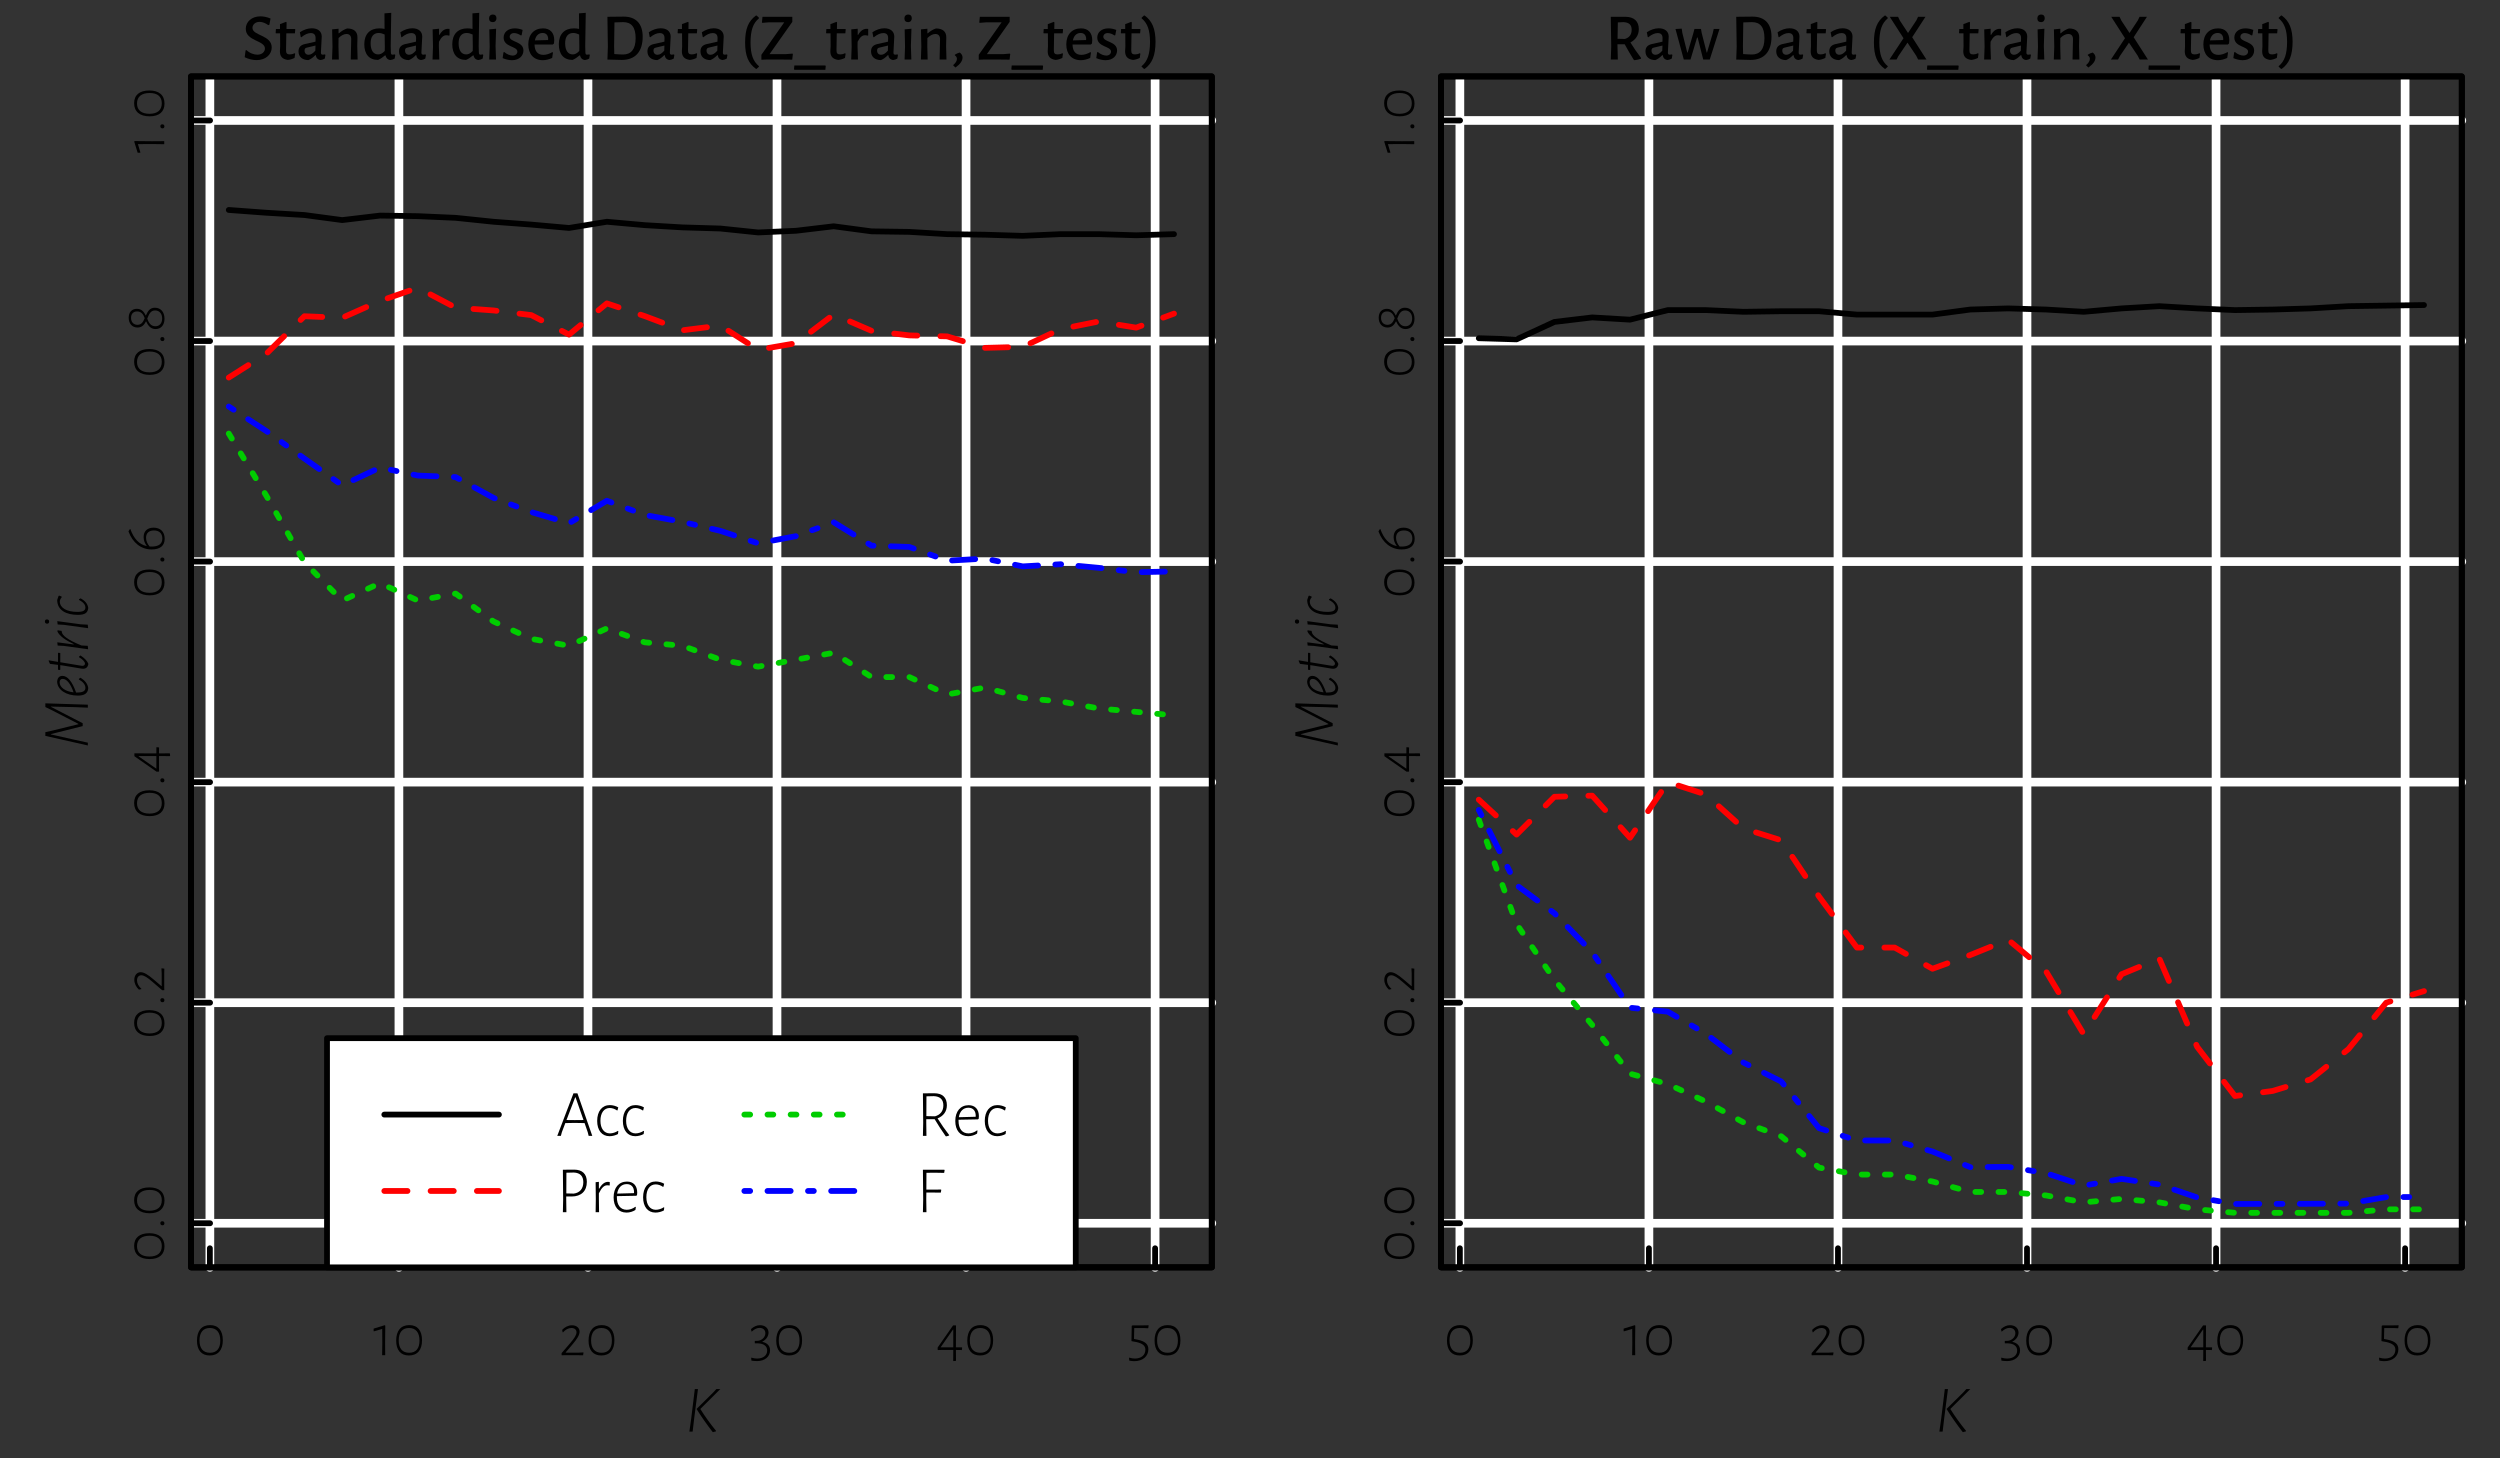 <?xml version="1.0" encoding="UTF-8"?>
<svg xmlns="http://www.w3.org/2000/svg" xmlns:xlink="http://www.w3.org/1999/xlink" width="432pt" height="252pt" viewBox="0 0 432 252" version="1.1">
<rect x="0" y="0" width="432" height="252" fill="#333333" stroke="none"/>
<defs>
<g>
<symbol overflow="visible" id="glyph0-0">
<path style="stroke:none;" d=""/>
</symbol>
<symbol overflow="visible" id="glyph0-1">
<path style="stroke:none;" d="M 2.797 -5.203 C 1.344 -5.203 0.531 -4.234 0.531 -2.516 C 0.531 -0.859 1.328 0.047 2.734 0.047 C 4.188 0.047 5 -0.891 5 -2.578 C 5 -4.266 4.219 -5.203 2.797 -5.203 Z M 2.75 -4.703 C 3.922 -4.703 4.562 -3.938 4.562 -2.516 C 4.562 -1.156 3.938 -0.422 2.781 -0.422 C 1.609 -0.422 0.969 -1.172 0.969 -2.547 C 0.969 -3.953 1.609 -4.703 2.75 -4.703 Z M 2.75 -4.703 "/>
</symbol>
<symbol overflow="visible" id="glyph0-2">
<path style="stroke:none;" d="M 2.156 -5.109 L 2.062 -5.188 L 0.141 -4.594 L 0.141 -4.156 L 0.203 -4.125 L 1.625 -4.547 L 1.641 -2.078 L 1.609 0 L 2.141 0 L 2.125 -2.141 Z M 2.156 -5.109 "/>
</symbol>
<symbol overflow="visible" id="glyph0-3">
<path style="stroke:none;" d="M 2.328 -5.172 C 1.688 -5.172 1.078 -4.859 0.625 -4.375 L 0.719 -3.953 L 0.781 -3.953 C 1.188 -4.422 1.703 -4.703 2.234 -4.703 C 2.797 -4.703 3.109 -4.375 3.109 -3.969 C 3.109 -3.484 2.719 -2.891 1.984 -2.047 L 0.531 -0.359 L 0.531 -0.016 L 0.562 0.016 L 0.953 0 L 3.281 0 L 4.25 0.016 L 4.312 -0.422 L 4.281 -0.484 L 3.422 -0.438 L 1.25 -0.438 L 1.234 -0.484 L 2.406 -1.859 C 3.219 -2.812 3.641 -3.5 3.641 -4.078 C 3.641 -4.719 3.094 -5.172 2.328 -5.172 Z M 2.328 -5.172 "/>
</symbol>
<symbol overflow="visible" id="glyph0-4">
<path style="stroke:none;" d="M 1.922 -5.188 C 1.359 -5.188 0.875 -4.969 0.359 -4.516 L 0.453 -4.094 L 0.516 -4.094 C 0.953 -4.5 1.375 -4.719 1.844 -4.719 C 2.453 -4.719 2.844 -4.359 2.844 -3.797 C 2.844 -3.031 2.078 -2.484 1.484 -2.484 L 1.016 -2.469 L 1.016 -2.078 L 1.047 -2.047 L 1.609 -2.047 C 2.609 -2 3.156 -1.547 3.156 -0.797 C 3.156 0.047 2.453 0.578 1.422 0.578 C 1.109 0.578 0.75 0.531 0.438 0.422 L 0.391 0.484 L 0.438 0.938 C 0.734 0.984 1.109 1.016 1.406 1.016 C 2.75 1.016 3.656 0.266 3.656 -0.859 C 3.656 -1.609 3.188 -2.109 2.328 -2.312 L 2.328 -2.359 C 3.016 -2.688 3.391 -3.312 3.391 -3.906 C 3.391 -4.672 2.781 -5.188 1.922 -5.188 Z M 1.922 -5.188 "/>
</symbol>
<symbol overflow="visible" id="glyph0-5">
<path style="stroke:none;" d="M 4.531 -1.297 L 4.484 -1.359 L 3.453 -1.359 L 3.469 -5.156 L 2.969 -5.156 L 0.297 -1.328 L 0.297 -0.953 L 0.359 -0.891 L 0.922 -0.906 L 3 -0.906 L 2.984 0.969 L 3.031 1.016 L 3.438 0.984 L 3.469 0.922 L 3.453 -0.906 L 3.625 -0.906 L 4.484 -0.891 Z M 3 -1.359 L 0.812 -1.359 L 2.938 -4.422 L 3 -4.422 Z M 3 -1.359 "/>
</symbol>
<symbol overflow="visible" id="glyph0-6">
<path style="stroke:none;" d="M 3.781 -5.125 L 3.75 -5.172 L 2.922 -5.156 L 0.984 -5.156 L 0.859 -5.062 L 0.812 -2.484 L 0.859 -2.422 L 1.703 -2.266 C 2.75 -2.016 3.219 -1.625 3.219 -0.953 C 3.219 -0.031 2.516 0.578 1.406 0.578 C 1.125 0.578 0.797 0.531 0.438 0.422 L 0.391 0.469 L 0.438 0.938 C 0.734 1 1.047 1.031 1.312 1.031 C 2.75 1.031 3.734 0.203 3.734 -1.031 C 3.734 -1.859 3.219 -2.391 1.922 -2.672 L 1.25 -2.812 L 1.297 -4.688 L 3.062 -4.688 L 3.672 -4.656 L 3.719 -4.688 Z M 3.781 -5.125 "/>
</symbol>
<symbol overflow="visible" id="glyph1-0">
<path style="stroke:none;" d=""/>
</symbol>
<symbol overflow="visible" id="glyph1-1">
<path style="stroke:none;" d="M -5.203 -2.797 C -5.203 -1.344 -4.234 -0.531 -2.516 -0.531 C -0.859 -0.531 0.047 -1.328 0.047 -2.734 C 0.047 -4.188 -0.891 -5 -2.578 -5 C -4.266 -5 -5.203 -4.219 -5.203 -2.797 Z M -4.703 -2.75 C -4.703 -3.922 -3.938 -4.562 -2.516 -4.562 C -1.156 -4.562 -0.422 -3.938 -0.422 -2.781 C -0.422 -1.609 -1.172 -0.969 -2.547 -0.969 C -3.953 -0.969 -4.703 -1.609 -4.703 -2.75 Z M -4.703 -2.75 "/>
</symbol>
<symbol overflow="visible" id="glyph1-2">
<path style="stroke:none;" d="M -0.672 -1.203 C -0.672 -0.984 -0.531 -0.844 -0.312 -0.844 C -0.094 -0.844 0.031 -0.969 0.031 -1.188 C 0.031 -1.406 -0.109 -1.547 -0.328 -1.547 C -0.547 -1.547 -0.672 -1.422 -0.672 -1.203 Z M -0.672 -1.203 "/>
</symbol>
<symbol overflow="visible" id="glyph1-3">
<path style="stroke:none;" d="M -5.172 -2.328 C -5.172 -1.688 -4.859 -1.078 -4.375 -0.625 L -3.953 -0.719 L -3.953 -0.781 C -4.422 -1.188 -4.703 -1.703 -4.703 -2.234 C -4.703 -2.797 -4.375 -3.109 -3.969 -3.109 C -3.484 -3.109 -2.891 -2.719 -2.047 -1.984 L -0.359 -0.531 L -0.016 -0.531 L 0.016 -0.562 L 0 -0.953 L 0 -3.281 L 0.016 -4.25 L -0.422 -4.312 L -0.484 -4.281 L -0.438 -3.422 L -0.438 -1.25 L -0.484 -1.234 L -1.859 -2.406 C -2.812 -3.219 -3.5 -3.641 -4.078 -3.641 C -4.719 -3.641 -5.172 -3.094 -5.172 -2.328 Z M -5.172 -2.328 "/>
</symbol>
<symbol overflow="visible" id="glyph1-4">
<path style="stroke:none;" d="M -1.297 -4.531 L -1.359 -4.484 L -1.359 -3.453 L -5.156 -3.469 L -5.156 -2.969 L -1.328 -0.297 L -0.953 -0.297 L -0.891 -0.359 L -0.906 -0.922 L -0.906 -3 L 0.969 -2.984 L 1.016 -3.031 L 0.984 -3.438 L 0.922 -3.469 L -0.906 -3.453 L -0.906 -3.625 L -0.891 -4.484 Z M -1.359 -3 L -1.359 -0.812 L -4.422 -2.938 L -4.422 -3 Z M -1.359 -3 "/>
</symbol>
<symbol overflow="visible" id="glyph1-5">
<path style="stroke:none;" d="M -3.562 -2.688 C -3.562 -2.109 -3.359 -1.609 -3.031 -1.188 L -3.078 -1.141 C -4.344 -1.438 -5.25 -2.391 -5.859 -4.078 L -5.922 -4.078 L -6.172 -3.688 L -6.172 -3.641 C -5.438 -1.672 -3.984 -0.547 -2.172 -0.547 C -0.734 -0.547 0.078 -1.172 0.078 -2.391 C 0.078 -3.625 -0.672 -4.312 -1.844 -4.312 C -2.906 -4.312 -3.562 -3.719 -3.562 -2.688 Z M -0.328 -2.422 C -0.328 -1.5 -0.984 -1.047 -2.172 -1.047 C -2.297 -1.047 -2.422 -1.047 -2.516 -1.047 C -2.906 -1.5 -3.141 -2.016 -3.141 -2.562 C -3.141 -3.359 -2.656 -3.828 -1.781 -3.828 C -0.844 -3.828 -0.328 -3.312 -0.328 -2.422 Z M -0.328 -2.422 "/>
</symbol>
<symbol overflow="visible" id="glyph1-6">
<path style="stroke:none;" d="M -6.141 -2.484 C -6.141 -1.516 -5.578 -0.797 -4.609 -0.797 C -3.812 -0.797 -3.422 -1.328 -3.156 -1.859 L -3.125 -1.859 C -2.844 -1.234 -2.406 -0.531 -1.5 -0.531 C -0.578 -0.531 0.047 -1.203 0.047 -2.312 C 0.047 -3.469 -0.594 -4.219 -1.609 -4.219 C -2.547 -4.219 -2.875 -3.531 -3.156 -2.891 L -3.203 -2.891 C -3.484 -3.484 -3.906 -4.031 -4.719 -4.031 C -5.609 -4.031 -6.141 -3.438 -6.141 -2.484 Z M -5.734 -2.469 C -5.734 -3.156 -5.344 -3.578 -4.688 -3.578 C -3.922 -3.578 -3.594 -3 -3.375 -2.422 C -3.625 -1.812 -3.906 -1.266 -4.625 -1.266 C -5.312 -1.266 -5.734 -1.75 -5.734 -2.469 Z M -2.938 -2.328 C -2.641 -3.047 -2.391 -3.75 -1.578 -3.75 C -0.859 -3.75 -0.359 -3.219 -0.359 -2.359 C -0.359 -1.516 -0.828 -1.016 -1.531 -1.016 C -2.375 -1.016 -2.703 -1.703 -2.938 -2.328 Z M -2.938 -2.328 "/>
</symbol>
<symbol overflow="visible" id="glyph1-7">
<path style="stroke:none;" d="M -5.109 -2.156 L -5.188 -2.062 L -4.594 -0.141 L -4.156 -0.141 L -4.125 -0.203 L -4.547 -1.625 L -2.078 -1.641 L 0 -1.609 L 0 -2.141 L -2.141 -2.125 Z M -5.109 -2.156 "/>
</symbol>
<symbol overflow="visible" id="glyph2-0">
<path style="stroke:none;" d=""/>
</symbol>
<symbol overflow="visible" id="glyph2-1">
<path style="stroke:none;" d="M 3.156 -7.469 C 1.641 -7.469 0.625 -6.516 0.625 -5.312 C 0.625 -3.156 3.938 -3.344 3.938 -1.906 C 3.938 -1.375 3.469 -0.844 2.625 -0.844 C 2.078 -0.844 1.328 -1.078 0.734 -1.641 L 0.594 -1.578 L 0.438 -0.406 C 1.094 -0.078 1.844 0.094 2.5 0.094 C 4.078 0.094 5.109 -0.891 5.109 -2.094 C 5.109 -4.25 1.781 -4.109 1.781 -5.469 C 1.781 -5.984 2.219 -6.516 3.016 -6.516 C 3.484 -6.516 4.031 -6.297 4.516 -5.953 L 4.703 -6.016 L 4.906 -7.094 C 4.25 -7.375 3.641 -7.469 3.156 -7.469 Z M 3.156 -7.469 "/>
</symbol>
<symbol overflow="visible" id="glyph2-2">
<path style="stroke:none;" d="M 2.688 -0.891 C 2.219 -0.891 2.016 -1.062 2.031 -1.641 L 2.078 -4.531 L 3.562 -4.531 L 3.625 -5.203 L 3.578 -5.281 L 2.109 -5.281 L 2.125 -6.422 L 2.031 -6.516 L 0.984 -6.125 L 0.984 -5.281 L 0.281 -5.281 L 0.234 -4.594 L 0.281 -4.531 L 1 -4.531 L 1.016 -2.281 L 0.969 -1.453 C 0.969 -0.547 1.375 -0.078 2.328 0.062 C 2.719 0.031 3.078 -0.078 3.5 -0.281 L 3.609 -1.016 L 3.5 -1.094 C 3.188 -0.938 2.938 -0.891 2.688 -0.891 Z M 2.688 -0.891 "/>
</symbol>
<symbol overflow="visible" id="glyph2-3">
<path style="stroke:none;" d="M 2.719 -5.406 C 2.031 -5.406 1.312 -5.156 0.656 -4.719 L 0.812 -3.906 L 0.891 -3.844 C 1.516 -4.344 2.031 -4.578 2.547 -4.578 C 3.078 -4.578 3.375 -4.297 3.375 -3.719 L 3.359 -3.094 L 1.547 -2.688 C 0.828 -2.531 0.422 -2.141 0.422 -1.422 C 0.422 -0.5 1.062 0.078 2.125 0.094 C 2.562 -0.078 2.953 -0.375 3.328 -0.766 L 3.406 -0.766 C 3.469 -0.281 3.766 0.031 4.25 0.078 C 4.516 0.047 4.766 -0.047 4.969 -0.172 L 5.078 -0.812 L 4.984 -0.891 C 4.812 -0.859 4.719 -0.844 4.641 -0.844 C 4.391 -0.844 4.297 -0.938 4.297 -1.234 C 4.297 -1.641 4.438 -3.562 4.438 -3.969 C 4.438 -4.875 3.766 -5.406 2.719 -5.406 Z M 3.359 -2.422 L 3.328 -1.531 C 2.938 -1.094 2.578 -0.828 2.172 -0.828 C 1.75 -0.828 1.469 -1.094 1.469 -1.562 C 1.469 -1.875 1.594 -2 1.859 -2.062 Z M 3.359 -2.422 "/>
</symbol>
<symbol overflow="visible" id="glyph2-4">
<path style="stroke:none;" d="M 4.047 0 L 5.234 0 L 5.172 -2.328 L 5.203 -3.812 C 5.219 -4.812 4.609 -5.375 3.422 -5.375 C 2.969 -5.234 2.469 -4.953 2.016 -4.547 L 1.938 -4.547 L 1.938 -5.328 L 0.828 -5.219 L 0.891 -2.219 L 0.812 0 L 1.984 0 L 1.922 -2.328 L 1.938 -3.719 C 2.375 -4.156 2.859 -4.422 3.312 -4.422 C 3.859 -4.422 4.141 -4.062 4.125 -3.484 Z M 4.047 0 "/>
</symbol>
<symbol overflow="visible" id="glyph2-5">
<path style="stroke:none;" d="M 4.969 -2.328 L 5.062 -8.078 L 3.891 -7.984 L 3.906 -5.297 C 3.609 -5.359 3.297 -5.391 3.016 -5.391 C 1.391 -5.391 0.406 -4.406 0.406 -2.641 C 0.406 -0.938 1.234 0.062 2.781 0.062 C 3.25 -0.141 3.547 -0.359 3.984 -0.719 L 4.078 -0.719 C 4.156 -0.281 4.438 0.031 4.922 0.078 C 5.203 0.047 5.453 -0.047 5.656 -0.172 L 5.766 -0.812 L 5.656 -0.891 C 5.5 -0.859 5.391 -0.844 5.297 -0.844 C 5.078 -0.844 5.016 -0.938 5 -1.234 Z M 2.891 -4.594 C 3.234 -4.594 3.547 -4.5 3.922 -4.328 L 3.953 -2.234 L 3.938 -1.484 C 3.516 -1.031 3.156 -0.891 2.812 -0.891 C 2 -0.891 1.516 -1.547 1.5 -2.766 C 1.484 -4 2.031 -4.594 2.891 -4.594 Z M 2.891 -4.594 "/>
</symbol>
<symbol overflow="visible" id="glyph2-6">
<path style="stroke:none;" d="M 3.469 -5.312 C 3 -5.312 2.453 -5.062 2.016 -4.266 L 1.938 -4.266 L 1.938 -5.328 L 0.828 -5.219 L 0.891 -2.219 L 0.812 0 L 1.984 0 L 1.906 -2.328 L 1.922 -3.078 C 2.328 -3.875 2.719 -4.203 3.203 -4.203 C 3.297 -4.203 3.469 -4.188 3.625 -4.141 L 3.75 -4.172 L 3.75 -5.297 C 3.672 -5.297 3.547 -5.312 3.469 -5.312 Z M 3.469 -5.312 "/>
</symbol>
<symbol overflow="visible" id="glyph2-7">
<path style="stroke:none;" d="M 1.453 -7.781 C 1.031 -7.781 0.781 -7.516 0.781 -7.109 C 0.781 -6.703 1.016 -6.469 1.422 -6.469 C 1.812 -6.469 2.062 -6.734 2.062 -7.141 C 2.062 -7.531 1.844 -7.781 1.453 -7.781 Z M 1.906 -2.328 L 2 -5.328 L 0.828 -5.219 L 0.891 -2.219 L 0.812 0 L 1.984 0 Z M 1.906 -2.328 "/>
</symbol>
<symbol overflow="visible" id="glyph2-8">
<path style="stroke:none;" d="M 2.422 -5.391 C 1.203 -5.391 0.484 -4.703 0.484 -3.797 C 0.484 -2.125 2.859 -2.344 2.859 -1.375 C 2.859 -1.031 2.562 -0.688 2.047 -0.688 C 1.625 -0.688 1.031 -0.906 0.578 -1.312 L 0.453 -1.234 L 0.312 -0.25 C 0.844 -0.016 1.422 0.109 1.922 0.109 C 3.25 0.109 3.906 -0.719 3.906 -1.562 C 3.906 -3.188 1.531 -2.984 1.531 -3.938 C 1.531 -4.281 1.812 -4.578 2.281 -4.578 C 2.641 -4.578 3.031 -4.453 3.453 -4.172 L 3.594 -4.203 L 3.766 -5.125 C 3.328 -5.297 2.859 -5.391 2.422 -5.391 Z M 2.422 -5.391 "/>
</symbol>
<symbol overflow="visible" id="glyph2-9">
<path style="stroke:none;" d="M 4.656 -2.594 L 4.859 -2.781 C 4.875 -2.922 4.906 -3.203 4.906 -3.359 C 4.906 -4.625 4.203 -5.391 2.969 -5.391 C 1.422 -5.391 0.422 -4.344 0.422 -2.625 C 0.422 -0.938 1.344 0.109 2.938 0.109 C 3.484 0.109 4.047 -0.047 4.547 -0.281 L 4.688 -1.219 L 4.578 -1.281 C 4.062 -0.984 3.5 -0.812 3.031 -0.812 C 2.016 -0.812 1.531 -1.453 1.5 -2.594 Z M 3.828 -3.375 L 1.562 -3.312 C 1.719 -4.125 2.203 -4.594 2.891 -4.594 C 3.469 -4.594 3.859 -4.25 3.859 -3.5 Z M 3.828 -3.375 "/>
</symbol>
<symbol overflow="visible" id="glyph2-10">
<path style="stroke:none;" d=""/>
</symbol>
<symbol overflow="visible" id="glyph2-11">
<path style="stroke:none;" d="M 1 -7.391 L 0.984 -7.391 L 1.062 -2.219 L 0.984 0 L 1 0 C 1.672 0.031 2.984 0.062 3.469 0.062 C 5.797 0.062 7.078 -1.359 7.078 -3.953 C 7.078 -6.203 5.906 -7.422 3.797 -7.422 Z M 3.688 -0.875 C 3.438 -0.875 2.688 -0.906 2.172 -0.953 L 2.141 -2.328 L 2.203 -6.422 C 2.641 -6.438 3.469 -6.469 3.703 -6.469 C 5.141 -6.469 5.859 -5.594 5.859 -3.688 C 5.859 -1.766 5.062 -0.875 3.688 -0.875 Z M 3.688 -0.875 "/>
</symbol>
<symbol overflow="visible" id="glyph2-12">
<path style="stroke:none;" d="M 3.281 -7.234 L 2.875 -7.609 L 2.766 -7.609 C 1.438 -6.641 0.891 -5.281 0.891 -2.938 C 0.891 -0.672 1.438 0.641 2.766 1.609 L 2.875 1.609 L 3.281 1.234 L 3.281 1.141 C 2.25 0.281 1.844 -0.891 1.828 -2.938 C 1.844 -5.062 2.25 -6.266 3.281 -7.125 Z M 3.281 -7.234 "/>
</symbol>
<symbol overflow="visible" id="glyph2-13">
<path style="stroke:none;" d="M 5.703 -6.516 L 5.703 -7.391 L 0.547 -7.391 L 0.453 -6.422 L 0.516 -6.344 L 1.703 -6.438 L 4.312 -6.438 L 0.359 -0.828 L 0.359 0.031 L 1.109 0 L 4.203 0 L 5.688 0.016 L 5.797 -0.953 L 5.734 -1.031 L 4.578 -0.938 L 1.766 -0.938 Z M 5.703 -6.516 "/>
</symbol>
<symbol overflow="visible" id="glyph2-14">
<path style="stroke:none;" d="M 5.312 1.109 L 5.234 1.016 L -0.109 1.016 L -0.172 1.672 L -0.094 1.766 L 5.25 1.766 Z M 5.312 1.109 "/>
</symbol>
<symbol overflow="visible" id="glyph2-15">
<path style="stroke:none;" d="M 1.547 -1.219 C 1.234 -1.141 0.953 -1 0.703 -0.844 L 0.703 -0.734 C 0.938 -0.562 1.062 -0.375 1.062 -0.125 C 1.062 0.234 0.844 0.594 0.422 0.938 L 0.438 1.031 L 0.812 1.375 C 1.641 0.781 2.031 0.219 2.031 -0.359 C 2.031 -0.703 1.859 -0.984 1.547 -1.219 Z M 1.547 -1.219 "/>
</symbol>
<symbol overflow="visible" id="glyph2-16">
<path style="stroke:none;" d="M 0.062 1.234 L 0.469 1.609 L 0.594 1.609 C 1.906 0.641 2.453 -0.719 2.469 -3.062 C 2.453 -5.328 1.906 -6.641 0.594 -7.609 L 0.469 -7.609 L 0.062 -7.234 L 0.062 -7.125 C 1.094 -6.266 1.5 -5.094 1.516 -3.047 C 1.5 -0.938 1.094 0.281 0.062 1.141 Z M 0.062 1.234 "/>
</symbol>
<symbol overflow="visible" id="glyph2-17">
<path style="stroke:none;" d="M 4.375 -2.953 C 5.297 -3.438 5.828 -4.25 5.828 -5.25 C 5.828 -6.641 4.984 -7.391 3.5 -7.391 L 0.984 -7.391 L 1.062 -2.219 L 0.984 0 L 2.203 0 L 2.141 -2.328 L 2.141 -2.641 L 3.391 -2.641 C 3.875 -1.734 4.406 -0.844 4.938 0.016 L 5.078 0.109 C 5.469 0.062 5.844 -0.016 6.203 -0.141 L 6.219 -0.281 C 5.547 -1.156 4.938 -2.047 4.375 -2.953 Z M 2.156 -3.594 L 2.203 -6.422 L 3.172 -6.469 C 4.109 -6.422 4.594 -6.031 4.594 -5.156 C 4.594 -4.312 4.188 -3.797 3.422 -3.562 Z M 2.156 -3.594 "/>
</symbol>
<symbol overflow="visible" id="glyph2-18">
<path style="stroke:none;" d="M 1.391 -4.594 L 1.281 -5.344 L 0.203 -5.281 L 1.641 0 L 2.797 0 L 3.938 -3.812 L 4.031 -3.812 L 5 0 L 6.125 0 L 7.812 -5.297 L 6.812 -5.297 L 6.641 -4.531 L 5.656 -1.219 L 5.594 -1.219 L 4.734 -4.594 L 4.609 -5.297 L 3.484 -5.297 L 3.281 -4.531 L 2.312 -1.219 L 2.234 -1.219 Z M 1.391 -4.594 "/>
</symbol>
<symbol overflow="visible" id="glyph2-19">
<path style="stroke:none;" d="M 4.156 -3.859 L 6.453 -7.391 L 5.172 -7.391 L 4.875 -6.766 L 3.438 -4.594 L 2.031 -6.734 L 1.719 -7.391 L 0.281 -7.391 L 2.656 -3.688 L 0.219 0 L 1.453 0 L 1.766 -0.594 L 3.344 -2.922 L 4.859 -0.656 L 5.188 0 L 6.625 0 Z M 4.156 -3.859 "/>
</symbol>
<symbol overflow="visible" id="glyph3-0">
<path style="stroke:none;" d=""/>
</symbol>
<symbol overflow="visible" id="glyph3-1">
<path style="stroke:none;" d="M 1.641 -2.266 L 2.297 -7.344 L 1.75 -7.344 L 1.125 -2.234 L 0.812 0 L 1.375 0 Z M 6.156 -7.344 L 5.469 -7.344 L 4.938 -6.766 L 2.078 -3.938 L 2.062 -3.891 C 2.906 -2.531 3.859 -1.188 4.828 0.062 L 4.906 0.094 C 5.078 0.062 5.234 0.016 5.406 -0.047 L 5.422 -0.125 C 4.469 -1.297 3.516 -2.594 2.703 -3.906 Z M 6.156 -7.344 "/>
</symbol>
<symbol overflow="visible" id="glyph4-0">
<path style="stroke:none;" d=""/>
</symbol>
<symbol overflow="visible" id="glyph4-1">
<path style="stroke:none;" d="M 0 -7.5 L -7.344 -7.734 L -7.344 -7.094 L -6.312 -6.594 L -1.641 -4.188 L -1.641 -4.125 L -6.219 -3 L -7.344 -2.75 L -7.344 -2.109 L 0 -0.453 L 0 -0.938 L -2.281 -1.438 L -6.375 -2.359 L -6.375 -2.422 L -0.891 -3.797 L -0.891 -4.297 L -6.375 -7.125 L -6.375 -7.172 L -2.25 -7.078 L 0 -6.984 Z M 0 -7.5 "/>
</symbol>
<symbol overflow="visible" id="glyph4-2">
<path style="stroke:none;" d="M -1.547 -3.359 L -1.547 -3.25 C -0.859 -2.875 -0.422 -2.359 -0.422 -1.812 C -0.422 -1.266 -0.844 -1 -1.859 -1 L -2.031 -1 C -2.719 -2.953 -3.531 -3.875 -4.391 -3.875 C -4.922 -3.875 -5.234 -3.547 -5.297 -2.953 L -5.312 -2.875 C -5.25 -1.469 -3.766 -0.469 -1.719 -0.469 C -0.625 -0.469 -0.016 -0.828 0.062 -1.703 L 0.062 -1.828 C -0.062 -2.531 -0.5 -3.078 -1.266 -3.562 Z M -4.875 -2.766 C -4.875 -3.188 -4.656 -3.359 -4.344 -3.359 C -3.672 -3.359 -2.984 -2.547 -2.469 -1.031 C -3.906 -1.188 -4.875 -1.891 -4.875 -2.766 Z M -4.875 -2.766 "/>
</symbol>
<symbol overflow="visible" id="glyph4-3">
<path style="stroke:none;" d="M -1.188 -1.453 L -4.766 -2.047 L -4.766 -3.641 L -5.109 -3.688 L -5.156 -3.641 L -5.156 -2.109 L -6.734 -2.375 L -6.781 -2.297 L -6.547 -1.766 L -5.156 -1.594 L -5.156 -0.75 L -4.812 -0.703 L -4.766 -0.766 L -4.766 -1.547 L -4.156 -1.453 L -1.047 -0.938 L -0.828 -0.922 C -0.328 -0.906 -0.016 -1.219 0.078 -1.672 L 0.078 -1.797 C -0.125 -2.281 -0.531 -2.719 -1.266 -3.219 L -1.516 -3.031 L -1.531 -2.922 C -0.828 -2.5 -0.5 -2.109 -0.5 -1.812 C -0.5 -1.578 -0.656 -1.422 -0.969 -1.422 Z M -1.188 -1.453 "/>
</symbol>
<symbol overflow="visible" id="glyph4-4">
<path style="stroke:none;" d="M -5.234 -3.891 L -5.25 -3.656 C -4.891 -2.922 -3.938 -2.203 -2.453 -1.516 L -2.453 -1.438 L -5.281 -1.812 L -5.219 -1.25 L -4.141 -1.188 L 0.047 -0.609 L -0.016 -1.203 L -1.109 -1.266 C -3.453 -2.219 -4.422 -2.969 -4.516 -3.625 L -4.516 -3.719 L -4.531 -3.781 Z M -5.234 -3.891 "/>
</symbol>
<symbol overflow="visible" id="glyph4-5">
<path style="stroke:none;" d="M -7.422 -1.75 C -7.422 -1.516 -7.281 -1.375 -7.047 -1.375 C -6.812 -1.375 -6.688 -1.5 -6.688 -1.734 C -6.688 -1.969 -6.828 -2.109 -7.062 -2.109 C -7.297 -2.109 -7.422 -1.984 -7.422 -1.75 Z M -1.234 -1.266 L -5.281 -1.812 L -5.219 -1.234 L -4.141 -1.172 L 0.047 -0.594 L -0.016 -1.203 Z M -1.234 -1.266 "/>
</symbol>
<symbol overflow="visible" id="glyph4-6">
<path style="stroke:none;" d="M -5.062 -3.734 L -5.297 -3.047 C -5.297 -1.25 -3.719 -0.469 -1.719 -0.469 C -0.375 -0.469 -0.047 -0.906 0.062 -1.594 L 0.062 -1.719 C -0.062 -2.359 -0.391 -2.844 -1.25 -3.328 L -1.531 -3.156 L -1.531 -3.047 C -0.641 -2.594 -0.422 -2.109 -0.422 -1.75 C -0.422 -1.234 -0.797 -0.984 -1.797 -0.984 C -3.672 -0.984 -4.828 -1.672 -4.844 -2.766 C -4.844 -2.984 -4.75 -3.234 -4.516 -3.516 L -4.547 -3.641 L -4.953 -3.797 Z M -5.062 -3.734 "/>
</symbol>
<symbol overflow="visible" id="glyph5-0">
<path style="stroke:none;" d=""/>
</symbol>
<symbol overflow="visible" id="glyph5-1">
<path style="stroke:none;" d="M 6.234 0 L 3.672 -7.344 L 2.984 -7.344 L 0.188 0 L 0.812 0 L 0.984 -0.641 L 1.578 -2.203 L 3.156 -2.234 L 4.906 -2.203 L 5.453 -0.625 L 5.609 0 Z M 4.719 -2.734 L 3.219 -2.719 L 1.781 -2.734 L 3.281 -6.656 L 3.344 -6.656 Z M 4.719 -2.734 "/>
</symbol>
<symbol overflow="visible" id="glyph5-2">
<path style="stroke:none;" d="M 2.75 -5.312 C 1.406 -5.312 0.562 -4.25 0.562 -2.578 C 0.562 -0.953 1.375 0.062 2.703 0.062 C 3.219 0.062 3.766 -0.094 4.156 -0.312 L 4.219 -0.812 L 4.141 -0.859 C 3.75 -0.594 3.219 -0.422 2.766 -0.422 C 1.75 -0.422 1.125 -1.281 1.125 -2.594 C 1.125 -3.969 1.75 -4.812 2.734 -4.812 C 3.188 -4.812 3.656 -4.625 3.984 -4.391 L 4.078 -4.406 L 4.203 -4.922 C 3.812 -5.156 3.25 -5.312 2.75 -5.312 Z M 2.75 -5.312 "/>
</symbol>
<symbol overflow="visible" id="glyph5-3">
<path style="stroke:none;" d="M 1.156 -7.344 L 1.203 -2.234 L 1.156 0 L 1.766 0 L 1.734 -2.266 L 1.734 -2.719 L 2.672 -2.719 C 4.328 -2.719 5.297 -3.656 5.297 -5.25 C 5.297 -6.609 4.516 -7.359 3.109 -7.359 Z M 1.75 -3.25 L 1.766 -6.828 L 3.047 -6.859 C 4.109 -6.812 4.688 -6.266 4.688 -5.203 C 4.688 -4.078 4.094 -3.359 3.031 -3.219 Z M 1.75 -3.25 "/>
</symbol>
<symbol overflow="visible" id="glyph5-4">
<path style="stroke:none;" d="M 3.172 -5.25 C 2.656 -5.25 2.125 -4.922 1.656 -4.078 L 1.594 -4.078 L 1.594 -5.25 L 1.031 -5.188 L 1.062 -2.25 L 1.031 0 L 1.625 0 L 1.594 -2.281 L 1.594 -3.266 C 2.062 -4.25 2.516 -4.656 3.031 -4.656 C 3.109 -4.656 3.25 -4.641 3.391 -4.625 L 3.469 -4.641 L 3.469 -5.219 C 3.391 -5.234 3.281 -5.25 3.172 -5.25 Z M 3.172 -5.25 "/>
</symbol>
<symbol overflow="visible" id="glyph5-5">
<path style="stroke:none;" d="M 2.875 -5.297 C 1.469 -5.297 0.562 -4.25 0.562 -2.562 C 0.562 -0.953 1.391 0.062 2.797 0.062 C 3.344 0.062 3.891 -0.109 4.328 -0.391 L 4.406 -0.906 L 4.312 -0.938 C 3.891 -0.609 3.328 -0.422 2.844 -0.422 C 1.719 -0.422 1.125 -1.266 1.125 -2.594 L 1.125 -2.781 L 4.469 -2.844 L 4.609 -2.953 C 4.625 -3.078 4.641 -3.281 4.641 -3.391 C 4.641 -4.578 3.984 -5.297 2.875 -5.297 Z M 4.078 -3.297 L 1.172 -3.219 C 1.344 -4.25 1.938 -4.859 2.828 -4.859 C 3.594 -4.859 4.094 -4.375 4.094 -3.453 Z M 4.078 -3.297 "/>
</symbol>
<symbol overflow="visible" id="glyph5-6">
<path style="stroke:none;" d="M 3.688 -3.016 C 4.719 -3.422 5.297 -4.234 5.297 -5.297 C 5.297 -6.641 4.516 -7.359 3.109 -7.359 L 1.156 -7.344 L 1.203 -2.234 L 1.156 0 L 1.766 0 L 1.734 -2.266 L 1.734 -2.875 L 3.188 -2.875 C 3.766 -1.891 4.406 -0.906 5.078 0.047 L 5.156 0.094 C 5.344 0.062 5.516 0.016 5.688 -0.062 L 5.688 -0.141 C 4.969 -1.078 4.297 -2.031 3.688 -3.016 Z M 1.75 -3.406 L 1.766 -6.828 L 3.047 -6.859 C 4.109 -6.812 4.688 -6.297 4.688 -5.266 C 4.688 -4.281 4.172 -3.641 3.25 -3.375 Z M 1.75 -3.406 "/>
</symbol>
<symbol overflow="visible" id="glyph5-7">
<path style="stroke:none;" d="M 1.766 -6.812 L 3.188 -6.828 L 4.828 -6.797 L 4.906 -7.281 L 4.844 -7.344 L 1.156 -7.344 L 1.203 -2.234 L 1.156 0 L 1.766 0 L 1.734 -2.266 L 1.75 -3.406 L 4.25 -3.391 L 4.328 -3.859 L 4.266 -3.922 L 3.094 -3.906 L 1.75 -3.906 Z M 1.766 -6.812 "/>
</symbol>
</g>
<clipPath id="clip1">
  <path d="M 33 13.199 L 210 13.199 L 210 219 L 33 219 Z M 33 13.199 "/>
</clipPath>
<clipPath id="clip2">
  <path d="M 33 13.199 L 210 13.199 L 210 220 L 33 220 Z M 33 13.199 "/>
</clipPath>
<clipPath id="clip3">
  <path d="M 35 13.199 L 38 13.199 L 38 220 L 35 220 Z M 35 13.199 "/>
</clipPath>
<clipPath id="clip4">
  <path d="M 68 13.199 L 70 13.199 L 70 220 L 68 220 Z M 68 13.199 "/>
</clipPath>
<clipPath id="clip5">
  <path d="M 100 13.199 L 103 13.199 L 103 220 L 100 220 Z M 100 13.199 "/>
</clipPath>
<clipPath id="clip6">
  <path d="M 133 13.199 L 136 13.199 L 136 220 L 133 220 Z M 133 13.199 "/>
</clipPath>
<clipPath id="clip7">
  <path d="M 166 13.199 L 168 13.199 L 168 220 L 166 220 Z M 166 13.199 "/>
</clipPath>
<clipPath id="clip8">
  <path d="M 198 13.199 L 201 13.199 L 201 220 L 198 220 Z M 198 13.199 "/>
</clipPath>
<clipPath id="clip9">
  <path d="M 33 210 L 210.398 210 L 210.398 213 L 33 213 Z M 33 210 "/>
</clipPath>
<clipPath id="clip10">
  <path d="M 33 172 L 210.398 172 L 210.398 175 L 33 175 Z M 33 172 "/>
</clipPath>
<clipPath id="clip11">
  <path d="M 33 134 L 210.398 134 L 210.398 136 L 33 136 Z M 33 134 "/>
</clipPath>
<clipPath id="clip12">
  <path d="M 33 96 L 210.398 96 L 210.398 98 L 33 98 Z M 33 96 "/>
</clipPath>
<clipPath id="clip13">
  <path d="M 33 58 L 210.398 58 L 210.398 60 L 33 60 Z M 33 58 "/>
</clipPath>
<clipPath id="clip14">
  <path d="M 33 20 L 210.398 20 L 210.398 22 L 33 22 Z M 33 20 "/>
</clipPath>
<clipPath id="clip15">
  <path d="M 249 13.199 L 426 13.199 L 426 219 L 249 219 Z M 249 13.199 "/>
</clipPath>
<clipPath id="clip16">
  <path d="M 249 13.199 L 426 13.199 L 426 220 L 249 220 Z M 249 13.199 "/>
</clipPath>
<clipPath id="clip17">
  <path d="M 251 13.199 L 254 13.199 L 254 220 L 251 220 Z M 251 13.199 "/>
</clipPath>
<clipPath id="clip18">
  <path d="M 284 13.199 L 286 13.199 L 286 220 L 284 220 Z M 284 13.199 "/>
</clipPath>
<clipPath id="clip19">
  <path d="M 316 13.199 L 319 13.199 L 319 220 L 316 220 Z M 316 13.199 "/>
</clipPath>
<clipPath id="clip20">
  <path d="M 349 13.199 L 352 13.199 L 352 220 L 349 220 Z M 349 13.199 "/>
</clipPath>
<clipPath id="clip21">
  <path d="M 382 13.199 L 384 13.199 L 384 220 L 382 220 Z M 382 13.199 "/>
</clipPath>
<clipPath id="clip22">
  <path d="M 414 13.199 L 417 13.199 L 417 220 L 414 220 Z M 414 13.199 "/>
</clipPath>
<clipPath id="clip23">
  <path d="M 249 210 L 426.398 210 L 426.398 213 L 249 213 Z M 249 210 "/>
</clipPath>
<clipPath id="clip24">
  <path d="M 249 172 L 426.398 172 L 426.398 175 L 249 175 Z M 249 172 "/>
</clipPath>
<clipPath id="clip25">
  <path d="M 249 134 L 426.398 134 L 426.398 136 L 249 136 Z M 249 134 "/>
</clipPath>
<clipPath id="clip26">
  <path d="M 249 96 L 426.398 96 L 426.398 98 L 249 98 Z M 249 96 "/>
</clipPath>
<clipPath id="clip27">
  <path d="M 249 58 L 426.398 58 L 426.398 60 L 249 60 Z M 249 58 "/>
</clipPath>
<clipPath id="clip28">
  <path d="M 249 20 L 426.398 20 L 426.398 22 L 249 22 Z M 249 20 "/>
</clipPath>
</defs>
<g id="surface58">
<g clip-path="url(#clip1)" clip-rule="nonzero">
<path style=" stroke:none;fill-rule:nonzero;fill:rgb(0%,0%,0%);fill-opacity:0.063;" d="M 33 13.199 L 209.398 13.199 L 209.398 219 L 33 219 Z M 33 13.199 "/>
</g>
<g clip-path="url(#clip2)" clip-rule="nonzero">
<path style="fill:none;stroke-width:1;stroke-linecap:round;stroke-linejoin:round;stroke:rgb(0%,0%,0%);stroke-opacity:1;stroke-miterlimit:10;" d="M 33 13.199 L 209.398 13.199 L 209.398 219 L 33 219 Z M 33 13.199 "/>
</g>
<g clip-path="url(#clip3)" clip-rule="nonzero">
<path style="fill:none;stroke-width:1.5;stroke-linecap:round;stroke-linejoin:round;stroke:rgb(100%,100%,100%);stroke-opacity:1;stroke-miterlimit:10;" d="M 36.266 219 L 36.266 13.199 "/>
</g>
<g clip-path="url(#clip4)" clip-rule="nonzero">
<path style="fill:none;stroke-width:1.5;stroke-linecap:round;stroke-linejoin:round;stroke:rgb(100%,100%,100%);stroke-opacity:1;stroke-miterlimit:10;" d="M 68.934 219 L 68.934 13.199 "/>
</g>
<g clip-path="url(#clip5)" clip-rule="nonzero">
<path style="fill:none;stroke-width:1.5;stroke-linecap:round;stroke-linejoin:round;stroke:rgb(100%,100%,100%);stroke-opacity:1;stroke-miterlimit:10;" d="M 101.602 219 L 101.602 13.199 "/>
</g>
<g clip-path="url(#clip6)" clip-rule="nonzero">
<path style="fill:none;stroke-width:1.5;stroke-linecap:round;stroke-linejoin:round;stroke:rgb(100%,100%,100%);stroke-opacity:1;stroke-miterlimit:10;" d="M 134.266 219 L 134.266 13.199 "/>
</g>
<g clip-path="url(#clip7)" clip-rule="nonzero">
<path style="fill:none;stroke-width:1.5;stroke-linecap:round;stroke-linejoin:round;stroke:rgb(100%,100%,100%);stroke-opacity:1;stroke-miterlimit:10;" d="M 166.934 219 L 166.934 13.199 "/>
</g>
<g clip-path="url(#clip8)" clip-rule="nonzero">
<path style="fill:none;stroke-width:1.5;stroke-linecap:round;stroke-linejoin:round;stroke:rgb(100%,100%,100%);stroke-opacity:1;stroke-miterlimit:10;" d="M 199.602 219 L 199.602 13.199 "/>
</g>
<g clip-path="url(#clip9)" clip-rule="nonzero">
<path style="fill:none;stroke-width:1.5;stroke-linecap:round;stroke-linejoin:round;stroke:rgb(100%,100%,100%);stroke-opacity:1;stroke-miterlimit:10;" d="M 33 211.379 L 209.398 211.379 "/>
</g>
<g clip-path="url(#clip10)" clip-rule="nonzero">
<path style="fill:none;stroke-width:1.5;stroke-linecap:round;stroke-linejoin:round;stroke:rgb(100%,100%,100%);stroke-opacity:1;stroke-miterlimit:10;" d="M 33 173.266 L 209.398 173.266 "/>
</g>
<g clip-path="url(#clip11)" clip-rule="nonzero">
<path style="fill:none;stroke-width:1.5;stroke-linecap:round;stroke-linejoin:round;stroke:rgb(100%,100%,100%);stroke-opacity:1;stroke-miterlimit:10;" d="M 33 135.156 L 209.398 135.156 "/>
</g>
<g clip-path="url(#clip12)" clip-rule="nonzero">
<path style="fill:none;stroke-width:1.5;stroke-linecap:round;stroke-linejoin:round;stroke:rgb(100%,100%,100%);stroke-opacity:1;stroke-miterlimit:10;" d="M 33 97.043 L 209.398 97.043 "/>
</g>
<g clip-path="url(#clip13)" clip-rule="nonzero">
<path style="fill:none;stroke-width:1.5;stroke-linecap:round;stroke-linejoin:round;stroke:rgb(100%,100%,100%);stroke-opacity:1;stroke-miterlimit:10;" d="M 33 58.934 L 209.398 58.934 "/>
</g>
<g clip-path="url(#clip14)" clip-rule="nonzero">
<path style="fill:none;stroke-width:1.5;stroke-linecap:round;stroke-linejoin:round;stroke:rgb(100%,100%,100%);stroke-opacity:1;stroke-miterlimit:10;" d="M 33 20.82 L 209.398 20.82 "/>
</g>
<path style="fill:none;stroke-width:1;stroke-linecap:round;stroke-linejoin:round;stroke:rgb(0%,0%,0%);stroke-opacity:1;stroke-miterlimit:10;" d="M 33 219 L 209.398 219 L 209.398 13.199 L 33 13.199 L 33 219 "/>
<path style="fill:none;stroke-width:1;stroke-linecap:round;stroke-linejoin:round;stroke:rgb(0%,0%,0%);stroke-opacity:1;stroke-miterlimit:10;" d="M 39.535 36.281 L 46.066 36.766 L 52.602 37.156 L 59.133 38.031 L 65.668 37.254 L 72.199 37.352 L 78.734 37.641 L 85.266 38.32 L 91.801 38.809 L 98.332 39.391 L 104.867 38.32 L 111.398 38.906 L 117.934 39.293 L 124.465 39.488 L 131 40.168 L 137.535 39.879 L 144.066 39.102 L 150.602 39.977 L 157.133 40.07 L 163.668 40.461 L 170.199 40.559 L 176.734 40.754 L 183.266 40.461 L 189.801 40.461 L 196.332 40.656 L 202.867 40.461 "/>
<path style="fill:none;stroke-width:1;stroke-linecap:round;stroke-linejoin:round;stroke:rgb(0%,0%,0%);stroke-opacity:1;stroke-miterlimit:10;" d="M 36.266 215.699 L 36.266 219 "/>
<path style="fill:none;stroke-width:1;stroke-linecap:round;stroke-linejoin:round;stroke:rgb(0%,0%,0%);stroke-opacity:1;stroke-miterlimit:10;" d="M 68.934 215.699 L 68.934 219 "/>
<path style="fill:none;stroke-width:1;stroke-linecap:round;stroke-linejoin:round;stroke:rgb(0%,0%,0%);stroke-opacity:1;stroke-miterlimit:10;" d="M 101.602 215.699 L 101.602 219 "/>
<path style="fill:none;stroke-width:1;stroke-linecap:round;stroke-linejoin:round;stroke:rgb(0%,0%,0%);stroke-opacity:1;stroke-miterlimit:10;" d="M 134.266 215.699 L 134.266 219 "/>
<path style="fill:none;stroke-width:1;stroke-linecap:round;stroke-linejoin:round;stroke:rgb(0%,0%,0%);stroke-opacity:1;stroke-miterlimit:10;" d="M 166.934 215.699 L 166.934 219 "/>
<path style="fill:none;stroke-width:1;stroke-linecap:round;stroke-linejoin:round;stroke:rgb(0%,0%,0%);stroke-opacity:1;stroke-miterlimit:10;" d="M 199.602 215.699 L 199.602 219 "/>
<g style="fill:rgb(0%,0%,0%);fill-opacity:1;">
  <use xlink:href="#glyph0-1" x="33.504" y="234.18"/>
</g>
<g style="fill:rgb(0%,0%,0%);fill-opacity:1;">
  <use xlink:href="#glyph0-2" x="64.422" y="234.18"/>
  <use xlink:href="#glyph0-1" x="67.927" y="234.18"/>
</g>
<g style="fill:rgb(0%,0%,0%);fill-opacity:1;">
  <use xlink:href="#glyph0-3" x="96.512" y="234.18"/>
  <use xlink:href="#glyph0-1" x="101.171" y="234.18"/>
</g>
<g style="fill:rgb(0%,0%,0%);fill-opacity:1;">
  <use xlink:href="#glyph0-4" x="129.41" y="234.18"/>
  <use xlink:href="#glyph0-1" x="133.601" y="234.18"/>
</g>
<g style="fill:rgb(0%,0%,0%);fill-opacity:1;">
  <use xlink:href="#glyph0-5" x="161.727" y="234.18"/>
  <use xlink:href="#glyph0-1" x="166.615" y="234.18"/>
</g>
<g style="fill:rgb(0%,0%,0%);fill-opacity:1;">
  <use xlink:href="#glyph0-6" x="194.703" y="234.18"/>
  <use xlink:href="#glyph0-1" x="198.978" y="234.18"/>
</g>
<path style="fill:none;stroke-width:1;stroke-linecap:round;stroke-linejoin:round;stroke:rgb(0%,0%,0%);stroke-opacity:1;stroke-miterlimit:10;" d="M 36.301 211.379 L 33 211.379 "/>
<path style="fill:none;stroke-width:1;stroke-linecap:round;stroke-linejoin:round;stroke:rgb(0%,0%,0%);stroke-opacity:1;stroke-miterlimit:10;" d="M 36.301 173.266 L 33 173.266 "/>
<path style="fill:none;stroke-width:1;stroke-linecap:round;stroke-linejoin:round;stroke:rgb(0%,0%,0%);stroke-opacity:1;stroke-miterlimit:10;" d="M 36.301 135.156 L 33 135.156 "/>
<path style="fill:none;stroke-width:1;stroke-linecap:round;stroke-linejoin:round;stroke:rgb(0%,0%,0%);stroke-opacity:1;stroke-miterlimit:10;" d="M 36.301 97.043 L 33 97.043 "/>
<path style="fill:none;stroke-width:1;stroke-linecap:round;stroke-linejoin:round;stroke:rgb(0%,0%,0%);stroke-opacity:1;stroke-miterlimit:10;" d="M 36.301 58.934 L 33 58.934 "/>
<path style="fill:none;stroke-width:1;stroke-linecap:round;stroke-linejoin:round;stroke:rgb(0%,0%,0%);stroke-opacity:1;stroke-miterlimit:10;" d="M 36.301 20.82 L 33 20.82 "/>
<g style="fill:rgb(0%,0%,0%);fill-opacity:1;">
  <use xlink:href="#glyph1-1" x="28.379" y="218.098"/>
  <use xlink:href="#glyph1-2" x="28.379" y="212.575"/>
  <use xlink:href="#glyph1-1" x="28.379" y="210.183"/>
</g>
<g style="fill:rgb(0%,0%,0%);fill-opacity:1;">
  <use xlink:href="#glyph1-1" x="28.379" y="179.551"/>
  <use xlink:href="#glyph1-2" x="28.379" y="174.028"/>
  <use xlink:href="#glyph1-3" x="28.379" y="171.636"/>
</g>
<g style="fill:rgb(0%,0%,0%);fill-opacity:1;">
  <use xlink:href="#glyph1-1" x="28.379" y="141.559"/>
  <use xlink:href="#glyph1-2" x="28.379" y="136.036"/>
  <use xlink:href="#glyph1-4" x="28.379" y="133.644"/>
</g>
<g style="fill:rgb(0%,0%,0%);fill-opacity:1;">
  <use xlink:href="#glyph1-1" x="28.379" y="103.406"/>
  <use xlink:href="#glyph1-2" x="28.379" y="97.884"/>
  <use xlink:href="#glyph1-5" x="28.379" y="95.492"/>
</g>
<g style="fill:rgb(0%,0%,0%);fill-opacity:1;">
  <use xlink:href="#glyph1-1" x="28.379" y="65.309"/>
  <use xlink:href="#glyph1-2" x="28.379" y="59.786"/>
  <use xlink:href="#glyph1-6" x="28.379" y="57.394"/>
</g>
<g style="fill:rgb(0%,0%,0%);fill-opacity:1;">
  <use xlink:href="#glyph1-7" x="28.379" y="26.531"/>
  <use xlink:href="#glyph1-2" x="28.379" y="23.026"/>
  <use xlink:href="#glyph1-1" x="28.379" y="20.634"/>
</g>
<path style="fill:none;stroke-width:1;stroke-linecap:round;stroke-linejoin:round;stroke:rgb(0%,0%,0%);stroke-opacity:1;stroke-miterlimit:10;" d="M 33 219 L 209.398 219 L 209.398 13.199 L 33 13.199 L 33 219 "/>
<g style="fill:rgb(0%,0%,0%);fill-opacity:1;">
  <use xlink:href="#glyph2-1" x="41.844" y="10.293"/>
  <use xlink:href="#glyph2-2" x="47.398" y="10.293"/>
  <use xlink:href="#glyph2-3" x="51.159" y="10.293"/>
  <use xlink:href="#glyph2-4" x="56.564" y="10.293"/>
  <use xlink:href="#glyph2-5" x="62.544" y="10.293"/>
  <use xlink:href="#glyph2-3" x="68.524" y="10.293"/>
  <use xlink:href="#glyph2-6" x="73.929" y="10.293"/>
  <use xlink:href="#glyph2-5" x="77.747" y="10.293"/>
  <use xlink:href="#glyph2-7" x="83.727" y="10.293"/>
  <use xlink:href="#glyph2-8" x="86.544" y="10.293"/>
  <use xlink:href="#glyph2-9" x="90.868" y="10.293"/>
  <use xlink:href="#glyph2-5" x="96.158" y="10.293"/>
  <use xlink:href="#glyph2-10" x="102.138" y="10.293"/>
  <use xlink:href="#glyph2-11" x="103.978" y="10.293"/>
  <use xlink:href="#glyph2-3" x="111.453" y="10.293"/>
  <use xlink:href="#glyph2-2" x="116.858" y="10.293"/>
  <use xlink:href="#glyph2-3" x="120.619" y="10.293"/>
  <use xlink:href="#glyph2-10" x="126.024" y="10.293"/>
  <use xlink:href="#glyph2-12" x="127.864" y="10.293"/>
  <use xlink:href="#glyph2-13" x="131.21" y="10.293"/>
  <use xlink:href="#glyph2-14" x="137.374" y="10.293"/>
  <use xlink:href="#glyph2-2" x="142.515" y="10.293"/>
  <use xlink:href="#glyph2-6" x="146.275" y="10.293"/>
  <use xlink:href="#glyph2-3" x="150.093" y="10.293"/>
  <use xlink:href="#glyph2-7" x="155.498" y="10.293"/>
  <use xlink:href="#glyph2-4" x="158.316" y="10.293"/>
  <use xlink:href="#glyph2-15" x="164.296" y="10.293"/>
  <use xlink:href="#glyph2-10" x="166.929" y="10.293"/>
  <use xlink:href="#glyph2-13" x="168.769" y="10.293"/>
  <use xlink:href="#glyph2-14" x="174.933" y="10.293"/>
  <use xlink:href="#glyph2-2" x="180.074" y="10.293"/>
  <use xlink:href="#glyph2-9" x="183.834" y="10.293"/>
  <use xlink:href="#glyph2-8" x="189.124" y="10.293"/>
  <use xlink:href="#glyph2-2" x="193.448" y="10.293"/>
  <use xlink:href="#glyph2-16" x="197.209" y="10.293"/>
</g>
<g style="fill:rgb(0%,0%,0%);fill-opacity:1;">
  <use xlink:href="#glyph3-1" x="118.312" y="247.379"/>
</g>
<g style="fill:rgb(0%,0%,0%);fill-opacity:1;">
  <use xlink:href="#glyph4-1" x="15.18" y="129.27"/>
  <use xlink:href="#glyph4-2" x="15.18" y="120.668"/>
  <use xlink:href="#glyph4-3" x="15.18" y="116.482"/>
  <use xlink:href="#glyph4-4" x="15.18" y="112.802"/>
  <use xlink:href="#glyph4-5" x="15.18" y="109.145"/>
  <use xlink:href="#glyph4-6" x="15.18" y="106.718"/>
</g>
<path style="fill:none;stroke-width:1;stroke-linecap:round;stroke-linejoin:round;stroke:rgb(100%,0%,0%);stroke-opacity:1;stroke-dasharray:4,4;stroke-miterlimit:10;" d="M 39.535 65.242 L 46.066 61.09 L 52.602 54.645 L 59.133 54.914 L 65.668 52.004 L 72.199 49.723 L 78.734 53.164 L 85.266 53.645 L 91.801 54.449 L 98.332 57.824 L 104.867 52.426 L 111.398 54.617 L 117.934 57.074 L 124.465 56.254 L 131 60.441 L 137.535 59.309 L 144.066 54.336 L 150.602 57.164 L 157.133 57.957 L 163.668 58.125 L 170.199 60.113 L 176.734 59.938 L 183.266 56.875 L 189.801 55.562 L 196.332 56.617 L 202.867 54.195 "/>
<path style="fill:none;stroke-width:1;stroke-linecap:round;stroke-linejoin:round;stroke:rgb(0%,80.392%,0%);stroke-opacity:1;stroke-dasharray:1,3;stroke-miterlimit:10;" d="M 39.535 74.922 L 46.066 85.742 L 52.602 97.164 L 59.133 103.777 L 65.668 100.77 L 72.199 103.777 L 78.734 102.574 L 85.266 107.383 L 91.801 110.391 L 98.332 111.59 L 104.867 108.586 L 111.398 110.992 L 117.934 111.59 L 124.465 113.996 L 131 115.199 L 137.535 113.996 L 144.066 112.793 L 150.602 117 L 157.133 117 L 163.668 120.008 L 170.199 118.805 L 176.734 120.609 L 183.266 121.211 L 189.801 122.41 L 196.332 123.012 L 202.867 123.613 "/>
<path style="fill:none;stroke-width:1;stroke-linecap:round;stroke-linejoin:round;stroke:rgb(0%,0%,100%);stroke-opacity:1;stroke-dasharray:1,3,4,3;stroke-miterlimit:10;" d="M 39.535 70.25 L 46.066 74.52 L 52.602 79.242 L 59.133 83.867 L 65.668 80.793 L 72.199 82.176 L 78.734 82.441 L 85.266 86.031 L 91.801 88.484 L 98.332 90.414 L 104.867 86.531 L 111.398 88.984 L 117.934 90.18 L 124.465 91.727 L 131 93.887 L 137.535 92.648 L 144.066 90.25 L 150.602 94.285 L 157.133 94.512 L 163.668 96.895 L 170.199 96.523 L 176.734 97.871 L 183.266 97.5 L 189.801 98.117 L 196.332 98.883 L 202.867 98.742 "/>
<path style="fill-rule:nonzero;fill:rgb(100%,100%,100%);fill-opacity:1;stroke-width:1;stroke-linecap:round;stroke-linejoin:round;stroke:rgb(0%,0%,0%);stroke-opacity:1;stroke-miterlimit:10;" d="M 56.508 179.398 L 185.891 179.398 L 185.891 219 L 56.508 219 Z M 56.508 179.398 "/>
<path style="fill:none;stroke-width:1;stroke-linecap:round;stroke-linejoin:round;stroke:rgb(0%,0%,0%);stroke-opacity:1;stroke-miterlimit:10;" d="M 66.41 192.602 L 86.211 192.602 "/>
<path style="fill:none;stroke-width:1;stroke-linecap:round;stroke-linejoin:round;stroke:rgb(100%,0%,0%);stroke-opacity:1;stroke-dasharray:4,4;stroke-miterlimit:10;" d="M 66.41 205.801 L 86.211 205.801 "/>
<path style="fill:none;stroke-width:1;stroke-linecap:round;stroke-linejoin:round;stroke:rgb(0%,80.392%,0%);stroke-opacity:1;stroke-dasharray:1,3;stroke-miterlimit:10;" d="M 128.625 192.602 L 148.426 192.602 "/>
<path style="fill:none;stroke-width:1;stroke-linecap:round;stroke-linejoin:round;stroke:rgb(0%,0%,100%);stroke-opacity:1;stroke-dasharray:1,3,4,3;stroke-miterlimit:10;" d="M 128.625 205.801 L 148.426 205.801 "/>
<g style="fill:rgb(0%,0%,0%);fill-opacity:1;">
  <use xlink:href="#glyph5-1" x="96.109" y="196.273"/>
  <use xlink:href="#glyph5-2" x="102.63" y="196.273"/>
  <use xlink:href="#glyph5-2" x="107.069" y="196.273"/>
</g>
<g style="fill:rgb(0%,0%,0%);fill-opacity:1;">
  <use xlink:href="#glyph5-3" x="96.109" y="209.473"/>
  <use xlink:href="#glyph5-4" x="101.894" y="209.473"/>
  <use xlink:href="#glyph5-5" x="105.47" y="209.473"/>
  <use xlink:href="#glyph5-2" x="110.565" y="209.473"/>
</g>
<g style="fill:rgb(0%,0%,0%);fill-opacity:1;">
  <use xlink:href="#glyph5-6" x="158.324" y="196.273"/>
  <use xlink:href="#glyph5-5" x="164.511" y="196.273"/>
  <use xlink:href="#glyph5-2" x="169.606" y="196.273"/>
</g>
<g style="fill:rgb(0%,0%,0%);fill-opacity:1;">
  <use xlink:href="#glyph5-7" x="158.324" y="209.473"/>
</g>
<g clip-path="url(#clip15)" clip-rule="nonzero">
<path style=" stroke:none;fill-rule:nonzero;fill:rgb(0%,0%,0%);fill-opacity:0.063;" d="M 249 13.199 L 425.398 13.199 L 425.398 219 L 249 219 Z M 249 13.199 "/>
</g>
<g clip-path="url(#clip16)" clip-rule="nonzero">
<path style="fill:none;stroke-width:1;stroke-linecap:round;stroke-linejoin:round;stroke:rgb(0%,0%,0%);stroke-opacity:1;stroke-miterlimit:10;" d="M 249 13.199 L 425.398 13.199 L 425.398 219 L 249 219 Z M 249 13.199 "/>
</g>
<g clip-path="url(#clip17)" clip-rule="nonzero">
<path style="fill:none;stroke-width:1.5;stroke-linecap:round;stroke-linejoin:round;stroke:rgb(100%,100%,100%);stroke-opacity:1;stroke-miterlimit:10;" d="M 252.266 219 L 252.266 13.199 "/>
</g>
<g clip-path="url(#clip18)" clip-rule="nonzero">
<path style="fill:none;stroke-width:1.5;stroke-linecap:round;stroke-linejoin:round;stroke:rgb(100%,100%,100%);stroke-opacity:1;stroke-miterlimit:10;" d="M 284.934 219 L 284.934 13.199 "/>
</g>
<g clip-path="url(#clip19)" clip-rule="nonzero">
<path style="fill:none;stroke-width:1.5;stroke-linecap:round;stroke-linejoin:round;stroke:rgb(100%,100%,100%);stroke-opacity:1;stroke-miterlimit:10;" d="M 317.602 219 L 317.602 13.199 "/>
</g>
<g clip-path="url(#clip20)" clip-rule="nonzero">
<path style="fill:none;stroke-width:1.5;stroke-linecap:round;stroke-linejoin:round;stroke:rgb(100%,100%,100%);stroke-opacity:1;stroke-miterlimit:10;" d="M 350.266 219 L 350.266 13.199 "/>
</g>
<g clip-path="url(#clip21)" clip-rule="nonzero">
<path style="fill:none;stroke-width:1.5;stroke-linecap:round;stroke-linejoin:round;stroke:rgb(100%,100%,100%);stroke-opacity:1;stroke-miterlimit:10;" d="M 382.934 219 L 382.934 13.199 "/>
</g>
<g clip-path="url(#clip22)" clip-rule="nonzero">
<path style="fill:none;stroke-width:1.5;stroke-linecap:round;stroke-linejoin:round;stroke:rgb(100%,100%,100%);stroke-opacity:1;stroke-miterlimit:10;" d="M 415.602 219 L 415.602 13.199 "/>
</g>
<g clip-path="url(#clip23)" clip-rule="nonzero">
<path style="fill:none;stroke-width:1.5;stroke-linecap:round;stroke-linejoin:round;stroke:rgb(100%,100%,100%);stroke-opacity:1;stroke-miterlimit:10;" d="M 249 211.379 L 425.398 211.379 "/>
</g>
<g clip-path="url(#clip24)" clip-rule="nonzero">
<path style="fill:none;stroke-width:1.5;stroke-linecap:round;stroke-linejoin:round;stroke:rgb(100%,100%,100%);stroke-opacity:1;stroke-miterlimit:10;" d="M 249 173.266 L 425.398 173.266 "/>
</g>
<g clip-path="url(#clip25)" clip-rule="nonzero">
<path style="fill:none;stroke-width:1.5;stroke-linecap:round;stroke-linejoin:round;stroke:rgb(100%,100%,100%);stroke-opacity:1;stroke-miterlimit:10;" d="M 249 135.156 L 425.398 135.156 "/>
</g>
<g clip-path="url(#clip26)" clip-rule="nonzero">
<path style="fill:none;stroke-width:1.5;stroke-linecap:round;stroke-linejoin:round;stroke:rgb(100%,100%,100%);stroke-opacity:1;stroke-miterlimit:10;" d="M 249 97.043 L 425.398 97.043 "/>
</g>
<g clip-path="url(#clip27)" clip-rule="nonzero">
<path style="fill:none;stroke-width:1.5;stroke-linecap:round;stroke-linejoin:round;stroke:rgb(100%,100%,100%);stroke-opacity:1;stroke-miterlimit:10;" d="M 249 58.934 L 425.398 58.934 "/>
</g>
<g clip-path="url(#clip28)" clip-rule="nonzero">
<path style="fill:none;stroke-width:1.5;stroke-linecap:round;stroke-linejoin:round;stroke:rgb(100%,100%,100%);stroke-opacity:1;stroke-miterlimit:10;" d="M 249 20.82 L 425.398 20.82 "/>
</g>
<path style="fill:none;stroke-width:1;stroke-linecap:round;stroke-linejoin:round;stroke:rgb(0%,0%,0%);stroke-opacity:1;stroke-miterlimit:10;" d="M 249 219 L 425.398 219 L 425.398 13.199 L 249 13.199 L 249 219 "/>
<path style="fill:none;stroke-width:1;stroke-linecap:round;stroke-linejoin:round;stroke:rgb(0%,0%,0%);stroke-opacity:1;stroke-miterlimit:10;" d="M 255.535 58.445 L 262.066 58.641 L 268.602 55.629 L 275.133 54.852 L 281.668 55.238 L 288.199 53.586 L 294.734 53.586 L 301.266 53.879 L 307.801 53.781 L 314.332 53.781 L 320.867 54.363 L 333.934 54.363 L 340.465 53.488 L 347 53.293 L 353.535 53.488 L 360.066 53.879 L 366.602 53.293 L 373.133 52.906 L 379.668 53.293 L 386.199 53.586 L 392.734 53.488 L 399.266 53.293 L 405.801 52.906 L 412.332 52.809 L 418.867 52.711 "/>
<path style="fill:none;stroke-width:1;stroke-linecap:round;stroke-linejoin:round;stroke:rgb(0%,0%,0%);stroke-opacity:1;stroke-miterlimit:10;" d="M 252.266 215.699 L 252.266 219 "/>
<path style="fill:none;stroke-width:1;stroke-linecap:round;stroke-linejoin:round;stroke:rgb(0%,0%,0%);stroke-opacity:1;stroke-miterlimit:10;" d="M 284.934 215.699 L 284.934 219 "/>
<path style="fill:none;stroke-width:1;stroke-linecap:round;stroke-linejoin:round;stroke:rgb(0%,0%,0%);stroke-opacity:1;stroke-miterlimit:10;" d="M 317.602 215.699 L 317.602 219 "/>
<path style="fill:none;stroke-width:1;stroke-linecap:round;stroke-linejoin:round;stroke:rgb(0%,0%,0%);stroke-opacity:1;stroke-miterlimit:10;" d="M 350.266 215.699 L 350.266 219 "/>
<path style="fill:none;stroke-width:1;stroke-linecap:round;stroke-linejoin:round;stroke:rgb(0%,0%,0%);stroke-opacity:1;stroke-miterlimit:10;" d="M 382.934 215.699 L 382.934 219 "/>
<path style="fill:none;stroke-width:1;stroke-linecap:round;stroke-linejoin:round;stroke:rgb(0%,0%,0%);stroke-opacity:1;stroke-miterlimit:10;" d="M 415.602 215.699 L 415.602 219 "/>
<g style="fill:rgb(0%,0%,0%);fill-opacity:1;">
  <use xlink:href="#glyph0-1" x="249.504" y="234.18"/>
</g>
<g style="fill:rgb(0%,0%,0%);fill-opacity:1;">
  <use xlink:href="#glyph0-2" x="280.422" y="234.18"/>
  <use xlink:href="#glyph0-1" x="283.927" y="234.18"/>
</g>
<g style="fill:rgb(0%,0%,0%);fill-opacity:1;">
  <use xlink:href="#glyph0-3" x="312.512" y="234.18"/>
  <use xlink:href="#glyph0-1" x="317.171" y="234.18"/>
</g>
<g style="fill:rgb(0%,0%,0%);fill-opacity:1;">
  <use xlink:href="#glyph0-4" x="345.41" y="234.18"/>
  <use xlink:href="#glyph0-1" x="349.601" y="234.18"/>
</g>
<g style="fill:rgb(0%,0%,0%);fill-opacity:1;">
  <use xlink:href="#glyph0-5" x="377.727" y="234.18"/>
  <use xlink:href="#glyph0-1" x="382.615" y="234.18"/>
</g>
<g style="fill:rgb(0%,0%,0%);fill-opacity:1;">
  <use xlink:href="#glyph0-6" x="410.703" y="234.18"/>
  <use xlink:href="#glyph0-1" x="414.978" y="234.18"/>
</g>
<path style="fill:none;stroke-width:1;stroke-linecap:round;stroke-linejoin:round;stroke:rgb(0%,0%,0%);stroke-opacity:1;stroke-miterlimit:10;" d="M 252.301 211.379 L 249 211.379 "/>
<path style="fill:none;stroke-width:1;stroke-linecap:round;stroke-linejoin:round;stroke:rgb(0%,0%,0%);stroke-opacity:1;stroke-miterlimit:10;" d="M 252.301 173.266 L 249 173.266 "/>
<path style="fill:none;stroke-width:1;stroke-linecap:round;stroke-linejoin:round;stroke:rgb(0%,0%,0%);stroke-opacity:1;stroke-miterlimit:10;" d="M 252.301 135.156 L 249 135.156 "/>
<path style="fill:none;stroke-width:1;stroke-linecap:round;stroke-linejoin:round;stroke:rgb(0%,0%,0%);stroke-opacity:1;stroke-miterlimit:10;" d="M 252.301 97.043 L 249 97.043 "/>
<path style="fill:none;stroke-width:1;stroke-linecap:round;stroke-linejoin:round;stroke:rgb(0%,0%,0%);stroke-opacity:1;stroke-miterlimit:10;" d="M 252.301 58.934 L 249 58.934 "/>
<path style="fill:none;stroke-width:1;stroke-linecap:round;stroke-linejoin:round;stroke:rgb(0%,0%,0%);stroke-opacity:1;stroke-miterlimit:10;" d="M 252.301 20.82 L 249 20.82 "/>
<g style="fill:rgb(0%,0%,0%);fill-opacity:1;">
  <use xlink:href="#glyph1-1" x="244.379" y="218.098"/>
  <use xlink:href="#glyph1-2" x="244.379" y="212.575"/>
  <use xlink:href="#glyph1-1" x="244.379" y="210.183"/>
</g>
<g style="fill:rgb(0%,0%,0%);fill-opacity:1;">
  <use xlink:href="#glyph1-1" x="244.379" y="179.551"/>
  <use xlink:href="#glyph1-2" x="244.379" y="174.028"/>
  <use xlink:href="#glyph1-3" x="244.379" y="171.636"/>
</g>
<g style="fill:rgb(0%,0%,0%);fill-opacity:1;">
  <use xlink:href="#glyph1-1" x="244.379" y="141.559"/>
  <use xlink:href="#glyph1-2" x="244.379" y="136.036"/>
  <use xlink:href="#glyph1-4" x="244.379" y="133.644"/>
</g>
<g style="fill:rgb(0%,0%,0%);fill-opacity:1;">
  <use xlink:href="#glyph1-1" x="244.379" y="103.406"/>
  <use xlink:href="#glyph1-2" x="244.379" y="97.884"/>
  <use xlink:href="#glyph1-5" x="244.379" y="95.492"/>
</g>
<g style="fill:rgb(0%,0%,0%);fill-opacity:1;">
  <use xlink:href="#glyph1-1" x="244.379" y="65.309"/>
  <use xlink:href="#glyph1-2" x="244.379" y="59.786"/>
  <use xlink:href="#glyph1-6" x="244.379" y="57.394"/>
</g>
<g style="fill:rgb(0%,0%,0%);fill-opacity:1;">
  <use xlink:href="#glyph1-7" x="244.379" y="26.531"/>
  <use xlink:href="#glyph1-2" x="244.379" y="23.026"/>
  <use xlink:href="#glyph1-1" x="244.379" y="20.634"/>
</g>
<path style="fill:none;stroke-width:1;stroke-linecap:round;stroke-linejoin:round;stroke:rgb(0%,0%,0%);stroke-opacity:1;stroke-miterlimit:10;" d="M 249 219 L 425.398 219 L 425.398 13.199 L 249 13.199 L 249 219 "/>
<g style="fill:rgb(0%,0%,0%);fill-opacity:1;">
  <use xlink:href="#glyph2-17" x="277.359" y="10.293"/>
  <use xlink:href="#glyph2-3" x="283.914" y="10.293"/>
  <use xlink:href="#glyph2-18" x="289.319" y="10.293"/>
  <use xlink:href="#glyph2-10" x="297.197" y="10.293"/>
  <use xlink:href="#glyph2-11" x="299.037" y="10.293"/>
  <use xlink:href="#glyph2-3" x="306.512" y="10.293"/>
  <use xlink:href="#glyph2-2" x="311.917" y="10.293"/>
  <use xlink:href="#glyph2-3" x="315.677" y="10.293"/>
  <use xlink:href="#glyph2-10" x="321.082" y="10.293"/>
  <use xlink:href="#glyph2-12" x="322.922" y="10.293"/>
  <use xlink:href="#glyph2-19" x="326.269" y="10.293"/>
  <use xlink:href="#glyph2-14" x="333.146" y="10.293"/>
  <use xlink:href="#glyph2-2" x="338.286" y="10.293"/>
  <use xlink:href="#glyph2-6" x="342.047" y="10.293"/>
  <use xlink:href="#glyph2-3" x="345.865" y="10.293"/>
  <use xlink:href="#glyph2-7" x="351.27" y="10.293"/>
  <use xlink:href="#glyph2-4" x="354.087" y="10.293"/>
  <use xlink:href="#glyph2-15" x="360.067" y="10.293"/>
  <use xlink:href="#glyph2-10" x="362.701" y="10.293"/>
  <use xlink:href="#glyph2-19" x="364.541" y="10.293"/>
  <use xlink:href="#glyph2-14" x="371.418" y="10.293"/>
  <use xlink:href="#glyph2-2" x="376.558" y="10.293"/>
  <use xlink:href="#glyph2-9" x="380.319" y="10.293"/>
  <use xlink:href="#glyph2-8" x="385.609" y="10.293"/>
  <use xlink:href="#glyph2-2" x="389.933" y="10.293"/>
  <use xlink:href="#glyph2-16" x="393.693" y="10.293"/>
</g>
<g style="fill:rgb(0%,0%,0%);fill-opacity:1;">
  <use xlink:href="#glyph3-1" x="334.312" y="247.379"/>
</g>
<g style="fill:rgb(0%,0%,0%);fill-opacity:1;">
  <use xlink:href="#glyph4-1" x="231.18" y="129.27"/>
  <use xlink:href="#glyph4-2" x="231.18" y="120.668"/>
  <use xlink:href="#glyph4-3" x="231.18" y="116.482"/>
  <use xlink:href="#glyph4-4" x="231.18" y="112.802"/>
  <use xlink:href="#glyph4-5" x="231.18" y="109.145"/>
  <use xlink:href="#glyph4-6" x="231.18" y="106.718"/>
</g>
<path style="fill:none;stroke-width:1;stroke-linecap:round;stroke-linejoin:round;stroke:rgb(100%,0%,0%);stroke-opacity:1;stroke-dasharray:4,4;stroke-miterlimit:10;" d="M 255.535 138.184 L 262.066 144.215 L 268.602 137.684 L 275.133 137.488 L 281.668 144.762 L 288.199 135.156 L 294.734 137.273 L 301.266 143.152 L 307.801 145.211 L 314.332 154.918 L 320.867 163.738 L 327.398 163.738 L 333.934 167.402 L 340.465 165.027 L 347 162.379 L 353.535 167.82 L 360.066 178.711 L 366.602 168.348 L 373.133 165.645 L 379.668 180.891 L 386.199 189.391 L 392.734 188.512 L 399.266 186.523 L 405.801 181.289 L 412.332 173.266 L 418.867 171.262 "/>
<path style="fill:none;stroke-width:1;stroke-linecap:round;stroke-linejoin:round;stroke:rgb(0%,80.392%,0%);stroke-opacity:1;stroke-dasharray:1,3;stroke-miterlimit:10;" d="M 255.535 141.648 L 262.066 159.68 L 268.602 169.301 L 275.133 177.113 L 281.668 185.531 L 288.199 187.332 L 294.734 190.34 L 301.266 193.945 L 307.801 196.352 L 314.332 201.762 L 320.867 202.961 L 327.398 202.961 L 333.934 204.164 L 340.465 205.969 L 347 205.969 L 353.535 206.57 L 360.066 207.77 L 366.602 207.172 L 373.133 207.77 L 379.668 208.973 L 386.199 209.574 L 405.801 209.574 L 412.332 208.973 L 418.867 208.973 "/>
<path style="fill:none;stroke-width:1;stroke-linecap:round;stroke-linejoin:round;stroke:rgb(0%,0%,100%);stroke-opacity:1;stroke-dasharray:1,3,4,3;stroke-miterlimit:10;" d="M 255.535 139.957 L 262.066 152.953 L 268.602 157.809 L 275.133 164.559 L 281.668 174.133 L 288.199 174.82 L 294.734 178.605 L 301.266 183.609 L 307.801 186.887 L 314.332 194.941 L 320.867 197.074 L 327.398 197.074 L 333.934 198.984 L 340.465 201.688 L 347 201.633 L 353.535 202.715 L 360.066 204.883 L 366.602 203.711 L 373.133 204.691 L 379.668 206.922 L 386.199 208.043 L 392.734 208.035 L 399.266 208.016 L 405.801 207.977 L 412.332 206.855 L 418.867 206.84 "/>
</g>
</svg>

